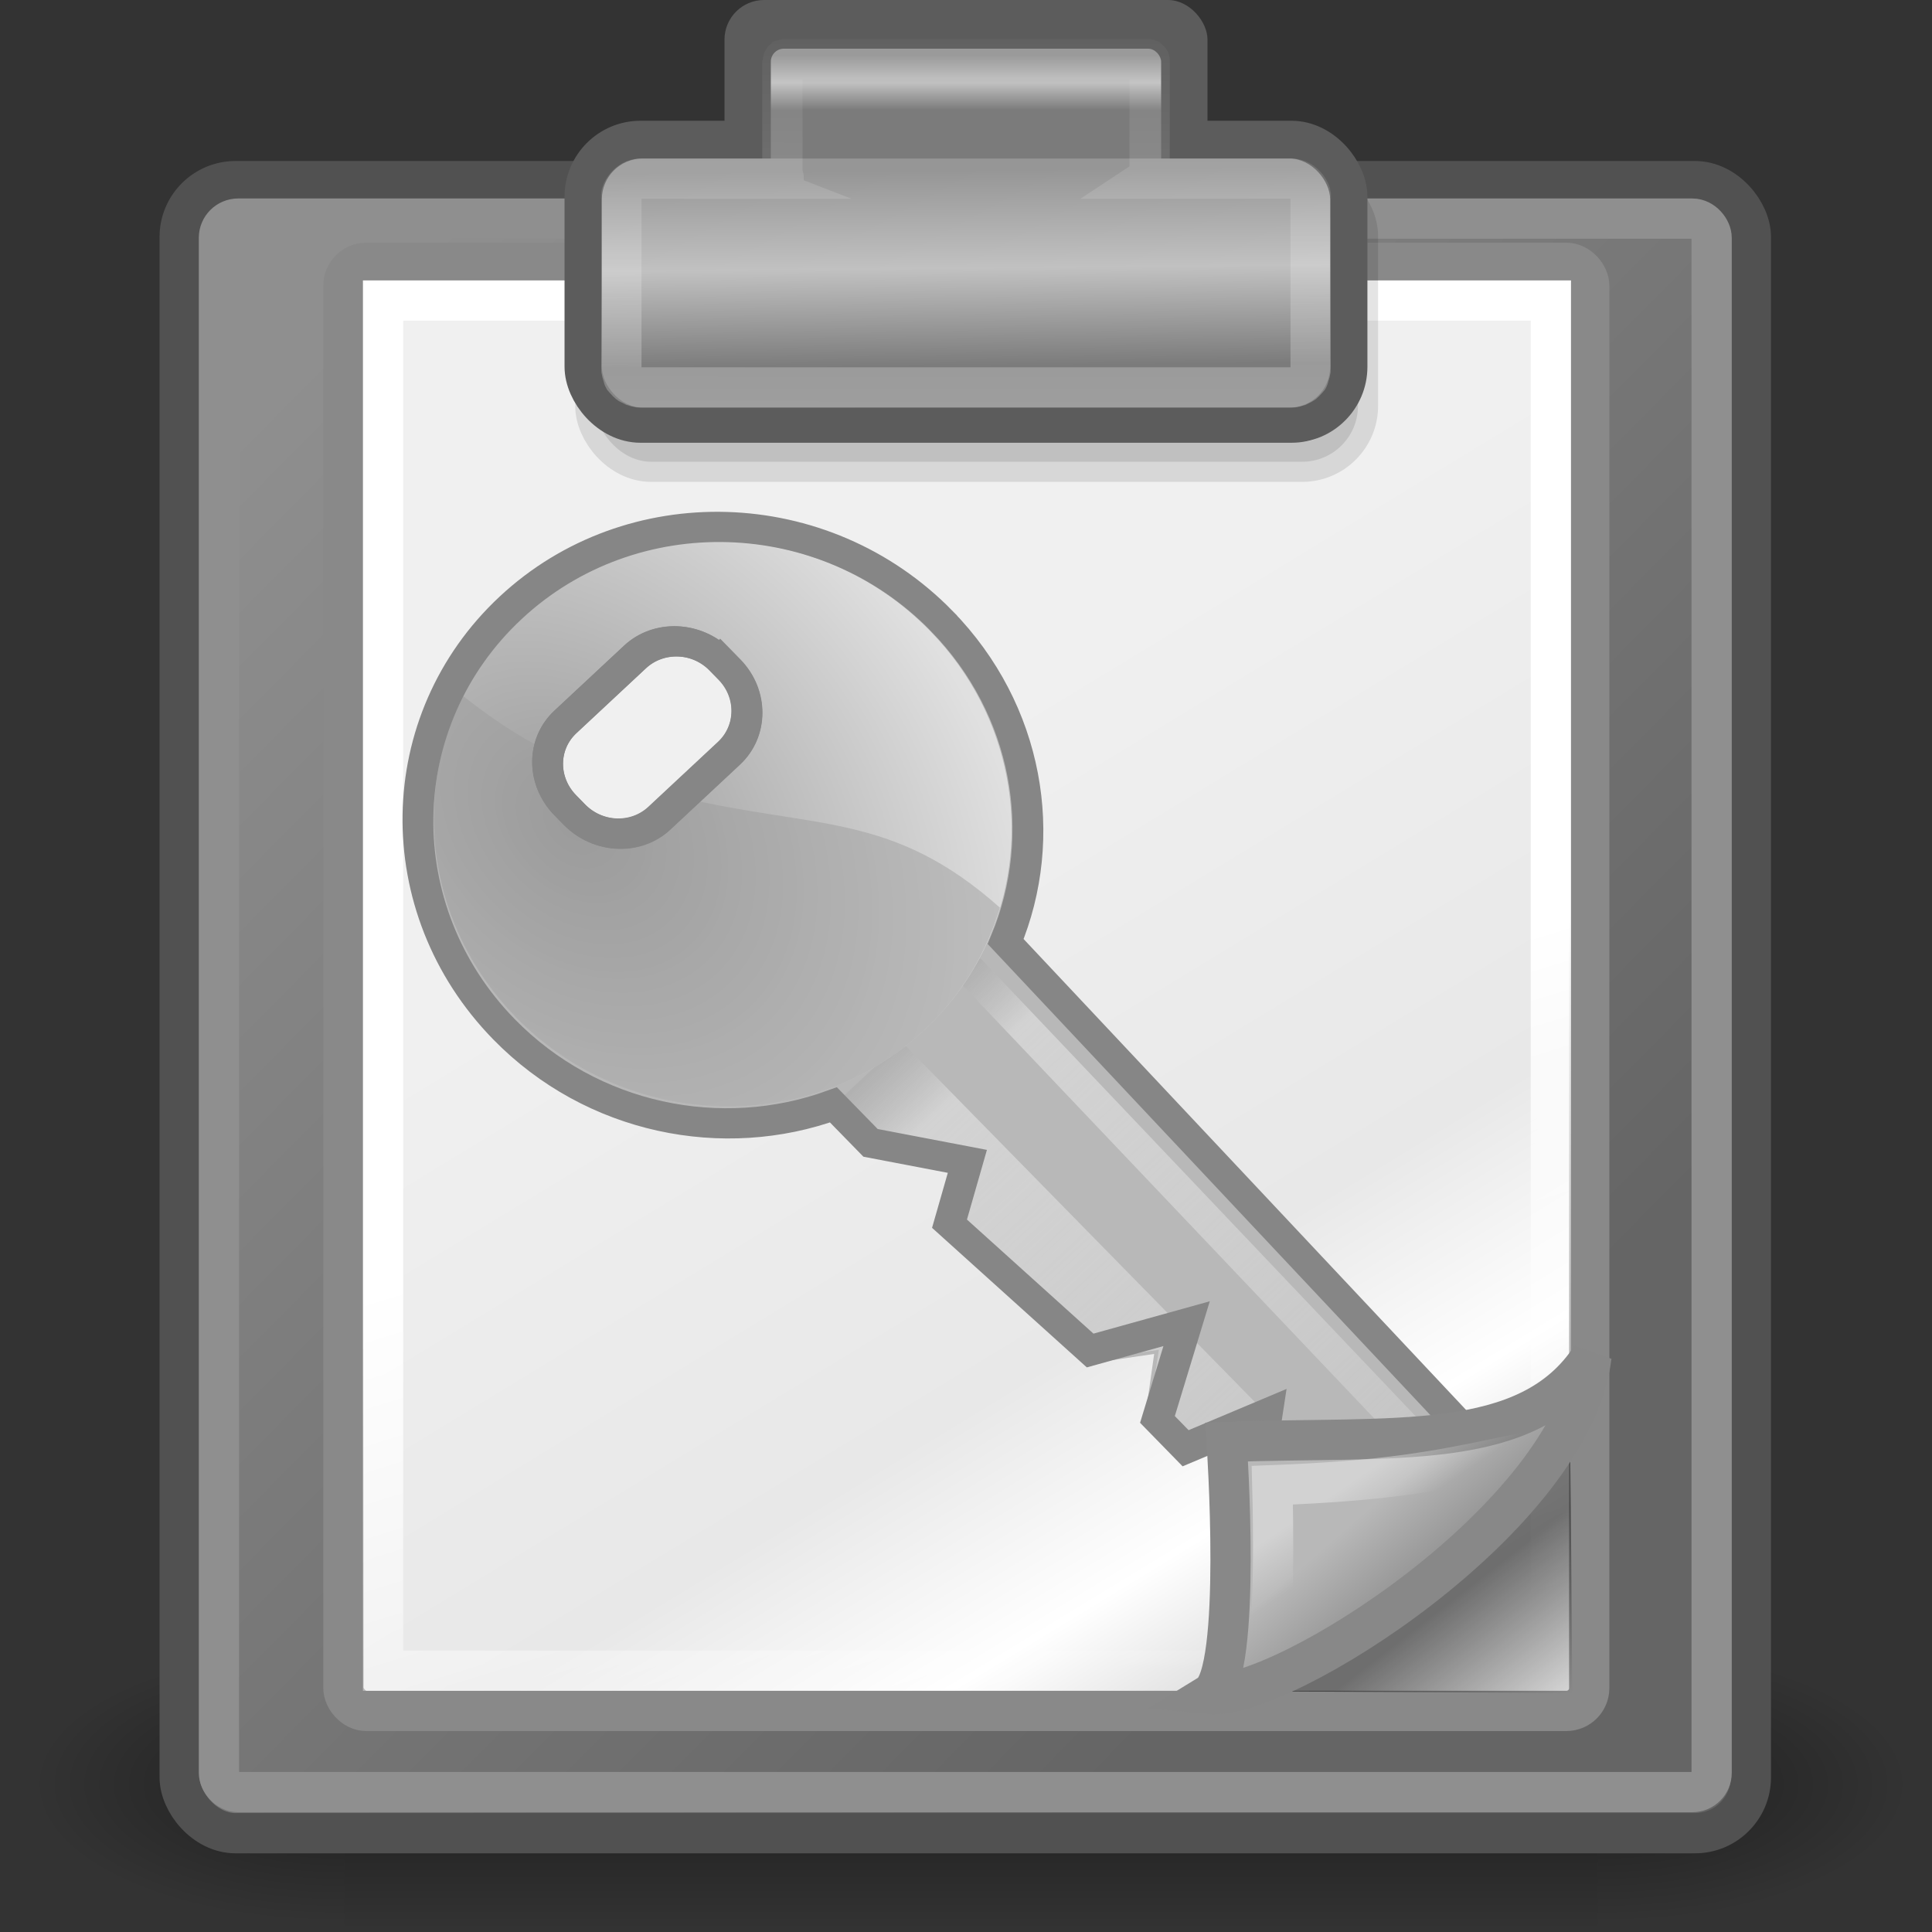 <?xml version="1.0" encoding="UTF-8" standalone="no"?>
<!-- Created with Inkscape (http://www.inkscape.org/) -->

<svg
   xmlns:dc="http://purl.org/dc/elements/1.1/"
   xmlns:cc="http://creativecommons.org/ns#"
   xmlns:rdf="http://www.w3.org/1999/02/22-rdf-syntax-ns#"
   xmlns:svg="http://www.w3.org/2000/svg"
   xmlns="http://www.w3.org/2000/svg"
   xmlns:xlink="http://www.w3.org/1999/xlink"
   xmlns:sodipodi="http://sodipodi.sourceforge.net/DTD/sodipodi-0.dtd"
   xmlns:inkscape="http://www.inkscape.org/namespaces/inkscape"
   version="1.1"
   inkscape:output_extension="org.inkscape.output.svg.inkscape"
   sodipodi:docname="OpenPGP_Applet-key.svg"
   inkscape:version="0.48.5 r10040"
   sodipodi:version="0.32"
   id="svg12360"
   height="48px"
   width="48px">
  <rect width="100%" height="100%" fill="#333333" stroke="none"/>
  <sodipodi:namedview
     id="base"
     pagecolor="#ffffff"
     bordercolor="#666666"
     borderopacity="0.153"
     inkscape:pageopacity="0.0"
     inkscape:pageshadow="2"
     inkscape:zoom="22.627417"
     inkscape:cx="23.367017"
     inkscape:cy="23.636035"
     inkscape:current-layer="svg12360"
     showgrid="true"
     inkscape:grid-bbox="true"
     inkscape:document-units="px"
     inkscape:window-width="1095"
     inkscape:window-height="435"
     inkscape:window-x="823"
     inkscape:window-y="184"
     inkscape:showpageshadow="false"
     inkscape:window-maximized="0">
    <inkscape:grid
       id="grid3107"
       type="xygrid" />
  </sodipodi:namedview>
  <title
     id="title3690">OpenPGP_Applet-key</title>
  <defs
     id="defs12362">
    <inkscape:perspective
       id="perspective80"
       inkscape:persp3d-origin="24 : 16 : 1"
       inkscape:vp_z="48 : 24 : 1"
       inkscape:vp_y="0 : 1000 : 0"
       inkscape:vp_x="0 : 24 : 1"
       sodipodi:type="inkscape:persp3d" />
    <radialGradient
       r="117.143"
       fy="486.648"
       fx="605.714"
       cy="486.648"
       cx="605.714"
       gradientTransform="matrix(-2.774,0,0,1.97,112.762,-872.885)"
       gradientUnits="userSpaceOnUse"
       id="radialGradient5031"
       xlink:href="#linearGradient5060"
       inkscape:collect="always" />
    <linearGradient
       id="linearGradient5060"
       inkscape:collect="always">
      <stop
         id="stop5062"
         offset="0"
         style="stop-color:#000000;stop-opacity:1;" />
      <stop
         id="stop5064"
         offset="1"
         style="stop-color:#000000;stop-opacity:0;" />
    </linearGradient>
    <radialGradient
       r="117.143"
       fy="486.648"
       fx="605.714"
       cy="486.648"
       cx="605.714"
       gradientTransform="matrix(2.774,0,0,1.97,-1891.633,-872.885)"
       gradientUnits="userSpaceOnUse"
       id="radialGradient5029"
       xlink:href="#linearGradient5060"
       inkscape:collect="always" />
    <linearGradient
       id="linearGradient5048">
      <stop
         id="stop5050"
         offset="0"
         style="stop-color:#000000;stop-opacity:0;" />
      <stop
         style="stop-color:#000000;stop-opacity:1;"
         offset="0.5"
         id="stop5056" />
      <stop
         id="stop5052"
         offset="1"
         style="stop-color:#000000;stop-opacity:0;" />
    </linearGradient>
    <linearGradient
       y2="609.505"
       x2="302.857"
       y1="366.648"
       x1="302.857"
       gradientTransform="matrix(2.774,0,0,1.97,-1892.179,-872.885)"
       gradientUnits="userSpaceOnUse"
       id="linearGradient5027"
       xlink:href="#linearGradient5048"
       inkscape:collect="always" />
    <linearGradient
       id="linearGradient2259"
       inkscape:collect="always">
      <stop
         id="stop2261"
         offset="0"
         style="stop-color:#ffffff;stop-opacity:1;" />
      <stop
         id="stop2263"
         offset="1"
         style="stop-color:#ffffff;stop-opacity:0;" />
    </linearGradient>
    <linearGradient
       id="linearGradient2251"
       inkscape:collect="always">
      <stop
         id="stop2253"
         offset="0"
         style="stop-color:#ffffff;stop-opacity:1;" />
      <stop
         id="stop2255"
         offset="1"
         style="stop-color:#ffffff;stop-opacity:0;" />
    </linearGradient>
    <linearGradient
       id="linearGradient2239"
       inkscape:collect="always">
      <stop
         id="stop2241"
         offset="0"
         style="stop-color:#ffffff;stop-opacity:1;" />
      <stop
         id="stop2243"
         offset="1"
         style="stop-color:#ffffff;stop-opacity:0;" />
    </linearGradient>
    <linearGradient
       id="linearGradient2224">
      <stop
         id="stop2226"
         offset="0"
         style="stop-color:#7c7c7c;stop-opacity:1;" />
      <stop
         id="stop2228"
         offset="1"
         style="stop-color:#b8b8b8;stop-opacity:1;" />
    </linearGradient>
    <linearGradient
       id="linearGradient2216"
       inkscape:collect="always">
      <stop
         id="stop2218"
         offset="0"
         style="stop-color:#000000;stop-opacity:1;" />
      <stop
         id="stop2220"
         offset="1"
         style="stop-color:#000000;stop-opacity:0;" />
    </linearGradient>
    <linearGradient
       id="linearGradient15234">
      <stop
         id="stop15236"
         offset="0"
         style="stop-color:#969696;stop-opacity:1;" />
      <stop
         style="stop-color:#c1c1c1;stop-opacity:1;"
         offset="0.5"
         id="stop15242" />
      <stop
         id="stop15238"
         offset="1"
         style="stop-color:#7b7b7b;stop-opacity:1;" />
    </linearGradient>
    <linearGradient
       id="linearGradient15218">
      <stop
         id="stop15220"
         offset="0"
         style="stop-color:#f0f0f0;stop-opacity:1;" />
      <stop
         style="stop-color:#e8e8e8;stop-opacity:1;"
         offset="0.599"
         id="stop2269" />
      <stop
         style="stop-color:#ffffff;stop-opacity:1;"
         offset="0.828"
         id="stop2267" />
      <stop
         id="stop15222"
         offset="1"
         style="stop-color:#d7d7d7;stop-opacity:1;" />
    </linearGradient>
    <linearGradient
       id="linearGradient14484">
      <stop
         id="stop14486"
         offset="0"
         style="stop-color:#8f8f8f;stop-opacity:1;" />
      <stop
         id="stop14488"
         offset="1"
         style="stop-color:#656565;stop-opacity:1;" />
    </linearGradient>
    <linearGradient
       id="linearGradient13746"
       inkscape:collect="always">
      <stop
         id="stop13748"
         offset="0"
         style="stop-color:#636363;stop-opacity:1;" />
      <stop
         id="stop13750"
         offset="1"
         style="stop-color:#636363;stop-opacity:0;" />
    </linearGradient>
    <radialGradient
       gradientUnits="userSpaceOnUse"
       gradientTransform="matrix(1,0,0,0.111,4.987330e-17,40.266)"
       r="21.011"
       fy="45.273"
       fx="24.648"
       cy="45.273"
       cx="24.648"
       id="radialGradient13752"
       xlink:href="#linearGradient13746"
       inkscape:collect="always" />
    <linearGradient
       gradientUnits="userSpaceOnUse"
       y2="37.88"
       x2="33.857"
       y1="10.451"
       x1="6.107"
       id="linearGradient14490"
       xlink:href="#linearGradient14484"
       inkscape:collect="always" />
    <linearGradient
       gradientTransform="matrix(1.066,0,0,0.988,-1.564,7.487332e-2)"
       gradientUnits="userSpaceOnUse"
       y2="39.498"
       x2="35.785"
       y1="18.992"
       x1="22.308"
       id="linearGradient15224"
       xlink:href="#linearGradient15218"
       inkscape:collect="always" />
    <linearGradient
       gradientTransform="matrix(1.053,0,0,1,-1.789,0)"
       gradientUnits="userSpaceOnUse"
       y2="9.323"
       x2="25.464"
       y1="3.818"
       x1="25.405"
       id="linearGradient15240"
       xlink:href="#linearGradient15234"
       inkscape:collect="always" />
    <linearGradient
       gradientUnits="userSpaceOnUse"
       y2="42.062"
       x2="39.062"
       y1="39.156"
       x1="36.812"
       id="linearGradient2222"
       xlink:href="#linearGradient2216"
       inkscape:collect="always" />
    <linearGradient
       gradientUnits="userSpaceOnUse"
       y2="37.771"
       x2="33.665"
       y1="40.458"
       x1="35.997"
       id="linearGradient2230"
       xlink:href="#linearGradient2224"
       inkscape:collect="always" />
    <linearGradient
       gradientUnits="userSpaceOnUse"
       y2="-0.203"
       x2="25.692"
       y1="12.172"
       x1="25.683"
       id="linearGradient2245"
       xlink:href="#linearGradient2239"
       inkscape:collect="always" />
    <linearGradient
       gradientUnits="userSpaceOnUse"
       y2="38.07"
       x2="34.17"
       y1="36.921"
       x1="33.396"
       id="linearGradient2257"
       xlink:href="#linearGradient2251"
       inkscape:collect="always" />
    <linearGradient
       gradientUnits="userSpaceOnUse"
       y2="42.007"
       x2="30.811"
       y1="26.697"
       x1="26.076"
       id="linearGradient2265"
       xlink:href="#linearGradient2259"
       inkscape:collect="always" />
    <linearGradient
       y2="6.481"
       x2="25.405"
       y1="3.818"
       x1="25.405"
       gradientTransform="matrix(0.539,0,0,0.512,10.801,-0.583)"
       gradientUnits="userSpaceOnUse"
       id="linearGradient2283"
       xlink:href="#linearGradient15234"
       inkscape:collect="always" />
    <linearGradient
       y2="9.323"
       x2="25.464"
       y1="3.818"
       x1="25.405"
       gradientTransform="matrix(1.005,0,0,0.884,-0.628,0.844)"
       gradientUnits="userSpaceOnUse"
       id="linearGradient2287"
       xlink:href="#linearGradient15234"
       inkscape:collect="always" />
    <linearGradient
       y2="459.005"
       x2="564.286"
       y1="459.005"
       x1="333.571"
       gradientTransform="matrix(0.093,0,0,0.098,-8.477,-25.387)"
       gradientUnits="userSpaceOnUse"
       id="linearGradient1489"
       xlink:href="#linearGradient2119"
       inkscape:collect="always" />
    <linearGradient
       id="linearGradient2119">
      <stop
         style="stop-color:#adadad;stop-opacity:0.567;"
         offset="0"
         id="stop2121" />
      <stop
         id="stop2378"
         offset="0.11"
         style="stop-color:#dddddd;stop-opacity:0.722;" />
      <stop
         style="stop-color:#ececec;stop-opacity:0.231;"
         offset="1"
         id="stop2123" />
    </linearGradient>
    <linearGradient
       y2="504.344"
       x2="567"
       y1="504.344"
       x1="336.156"
       gradientTransform="matrix(0.093,0,0,0.098,-8.477,-25.387)"
       gradientUnits="userSpaceOnUse"
       id="linearGradient1491"
       xlink:href="#linearGradient2119"
       inkscape:collect="always" />
    <linearGradient
       id="linearGradient3097">
      <stop
         style="stop-color:#adadad;stop-opacity:0.567;"
         offset="0"
         id="stop3099" />
      <stop
         id="stop3101"
         offset="0.11"
         style="stop-color:#dddddd;stop-opacity:0.722;" />
      <stop
         style="stop-color:#ececec;stop-opacity:0.231;"
         offset="1"
         id="stop3103" />
    </linearGradient>
    <radialGradient
       r="90"
       fy="515.082"
       fx="208.841"
       cy="515.082"
       cx="208.841"
       gradientTransform="matrix(0.185,0.005,-0.003,0.146,-26.528,-50.894)"
       gradientUnits="userSpaceOnUse"
       id="radialGradient1493"
       xlink:href="#linearGradient2448"
       inkscape:collect="always" />
    <linearGradient
       id="linearGradient2448">
      <stop
         id="stop2450"
         offset="0"
         style="stop-color:#9c9c9c;stop-opacity:1;" />
      <stop
         id="stop2452"
         offset="1"
         style="stop-color:#e0e0e0;stop-opacity:1" />
    </linearGradient>
    <linearGradient
       y2="609.505"
       x2="302.857"
       y1="366.648"
       x1="302.857"
       gradientTransform="matrix(2.774,0,0,1.97,-1892.179,-872.885)"
       gradientUnits="userSpaceOnUse"
       id="linearGradient5027-329"
       xlink:href="#linearGradient5048-397"
       inkscape:collect="always" />
    <linearGradient
       id="linearGradient5048-397">
      <stop
         id="stop5176"
         offset="0"
         style="stop-color:#000000;stop-opacity:0;" />
      <stop
         style="stop-color:#000000;stop-opacity:1;"
         offset="0.5"
         id="stop5178" />
      <stop
         id="stop5180"
         offset="1"
         style="stop-color:#000000;stop-opacity:0;" />
    </linearGradient>
    <radialGradient
       r="117.143"
       fy="486.648"
       fx="605.714"
       cy="486.648"
       cx="605.714"
       gradientTransform="matrix(2.774,0,0,1.97,-1891.633,-872.885)"
       gradientUnits="userSpaceOnUse"
       id="radialGradient5029-252"
       xlink:href="#linearGradient5060-789"
       inkscape:collect="always" />
    <linearGradient
       id="linearGradient5060-789"
       inkscape:collect="always">
      <stop
         id="stop5184"
         offset="0"
         style="stop-color:#000000;stop-opacity:1;" />
      <stop
         id="stop5186"
         offset="1"
         style="stop-color:#000000;stop-opacity:0;" />
    </linearGradient>
    <radialGradient
       r="117.143"
       fy="486.648"
       fx="605.714"
       cy="486.648"
       cx="605.714"
       gradientTransform="matrix(-2.774,0,0,1.97,112.762,-872.885)"
       gradientUnits="userSpaceOnUse"
       id="radialGradient5031-702"
       xlink:href="#linearGradient5060-708"
       inkscape:collect="always" />
    <linearGradient
       id="linearGradient5060-708"
       inkscape:collect="always">
      <stop
         id="stop5190"
         offset="0"
         style="stop-color:#000000;stop-opacity:1;" />
      <stop
         id="stop5192"
         offset="1"
         style="stop-color:#000000;stop-opacity:0;" />
    </linearGradient>
    <linearGradient
       gradientUnits="userSpaceOnUse"
       y2="37.88"
       x2="33.857"
       y1="10.451"
       x1="6.107"
       id="linearGradient14490-271"
       xlink:href="#linearGradient14484-734"
       inkscape:collect="always" />
    <linearGradient
       id="linearGradient14484-734">
      <stop
         id="stop5196"
         offset="0"
         style="stop-color:#8f8f8f;stop-opacity:1;" />
      <stop
         id="stop5198"
         offset="1"
         style="stop-color:#656565;stop-opacity:1;" />
    </linearGradient>
    <linearGradient
       gradientTransform="matrix(1.066,0,0,0.988,-1.564,7.487332e-2)"
       gradientUnits="userSpaceOnUse"
       y2="39.498"
       x2="35.785"
       y1="18.992"
       x1="22.308"
       id="linearGradient15224-404"
       xlink:href="#linearGradient15218-798"
       inkscape:collect="always" />
    <linearGradient
       id="linearGradient15218-798">
      <stop
         id="stop5202"
         offset="0"
         style="stop-color:#f0f0f0;stop-opacity:1;" />
      <stop
         style="stop-color:#e8e8e8;stop-opacity:1;"
         offset="0.599"
         id="stop5204" />
      <stop
         style="stop-color:#ffffff;stop-opacity:1;"
         offset="0.828"
         id="stop5206" />
      <stop
         id="stop5208"
         offset="1"
         style="stop-color:#d7d7d7;stop-opacity:1;" />
    </linearGradient>
    <linearGradient
       gradientUnits="userSpaceOnUse"
       y2="42.007"
       x2="30.811"
       y1="26.697"
       x1="26.076"
       id="linearGradient2265-989"
       xlink:href="#linearGradient2259-96"
       inkscape:collect="always" />
    <linearGradient
       id="linearGradient2259-96"
       inkscape:collect="always">
      <stop
         id="stop5212"
         offset="0"
         style="stop-color:#ffffff;stop-opacity:1;" />
      <stop
         id="stop5214"
         offset="1"
         style="stop-color:#ffffff;stop-opacity:0;" />
    </linearGradient>
    <linearGradient
       gradientTransform="matrix(1.053,0,0,1,-1.789,0)"
       gradientUnits="userSpaceOnUse"
       y2="9.323"
       x2="25.464"
       y1="3.818"
       x1="25.405"
       id="linearGradient15240-828"
       xlink:href="#linearGradient15234-626"
       inkscape:collect="always" />
    <linearGradient
       id="linearGradient15234-626">
      <stop
         id="stop5218"
         offset="0"
         style="stop-color:#969696;stop-opacity:1;" />
      <stop
         style="stop-color:#c1c1c1;stop-opacity:1;"
         offset="0.5"
         id="stop5220" />
      <stop
         id="stop5222"
         offset="1"
         style="stop-color:#7b7b7b;stop-opacity:1;" />
    </linearGradient>
    <linearGradient
       y2="6.481"
       x2="25.405"
       y1="3.818"
       x1="25.405"
       gradientTransform="matrix(0.539,0,0,0.512,10.801,-0.583)"
       gradientUnits="userSpaceOnUse"
       id="linearGradient2283-492"
       xlink:href="#linearGradient15234-784"
       inkscape:collect="always" />
    <linearGradient
       id="linearGradient15234-784">
      <stop
         id="stop5226"
         offset="0"
         style="stop-color:#969696;stop-opacity:1;" />
      <stop
         style="stop-color:#c1c1c1;stop-opacity:1;"
         offset="0.5"
         id="stop5228" />
      <stop
         id="stop5230"
         offset="1"
         style="stop-color:#7b7b7b;stop-opacity:1;" />
    </linearGradient>
    <linearGradient
       y2="9.323"
       x2="25.464"
       y1="3.818"
       x1="25.405"
       gradientTransform="matrix(1.005,0,0,0.884,-0.628,0.844)"
       gradientUnits="userSpaceOnUse"
       id="linearGradient2287-255"
       xlink:href="#linearGradient15234-700"
       inkscape:collect="always" />
    <linearGradient
       id="linearGradient15234-700">
      <stop
         id="stop5234"
         offset="0"
         style="stop-color:#969696;stop-opacity:1;" />
      <stop
         style="stop-color:#c1c1c1;stop-opacity:1;"
         offset="0.5"
         id="stop5236" />
      <stop
         id="stop5238"
         offset="1"
         style="stop-color:#7b7b7b;stop-opacity:1;" />
    </linearGradient>
    <linearGradient
       gradientUnits="userSpaceOnUse"
       y2="42.062"
       x2="39.062"
       y1="39.156"
       x1="36.812"
       id="linearGradient2222-173"
       xlink:href="#linearGradient2216-799"
       inkscape:collect="always" />
    <linearGradient
       id="linearGradient2216-799"
       inkscape:collect="always">
      <stop
         id="stop5242"
         offset="0"
         style="stop-color:#000000;stop-opacity:1;" />
      <stop
         id="stop5244"
         offset="1"
         style="stop-color:#000000;stop-opacity:0;" />
    </linearGradient>
    <linearGradient
       gradientUnits="userSpaceOnUse"
       y2="-0.203"
       x2="25.692"
       y1="12.172"
       x1="25.683"
       id="linearGradient2245-326"
       xlink:href="#linearGradient2239-1"
       inkscape:collect="always" />
    <linearGradient
       id="linearGradient2239-1"
       inkscape:collect="always">
      <stop
         id="stop5248"
         offset="0"
         style="stop-color:#ffffff;stop-opacity:1;" />
      <stop
         id="stop5250"
         offset="1"
         style="stop-color:#ffffff;stop-opacity:0;" />
    </linearGradient>
    <linearGradient
       y2="459.005"
       x2="564.286"
       y1="459.005"
       x1="333.571"
       gradientTransform="matrix(0.093,0,0,0.098,-8.477,-25.387)"
       gradientUnits="userSpaceOnUse"
       id="linearGradient1489-412"
       xlink:href="#linearGradient2119-553"
       inkscape:collect="always" />
    <linearGradient
       id="linearGradient2119-553">
      <stop
         style="stop-color:#adadad;stop-opacity:0.567;"
         offset="0"
         id="stop5254" />
      <stop
         id="stop5256"
         offset="0.11"
         style="stop-color:#dddddd;stop-opacity:0.722;" />
      <stop
         style="stop-color:#ececec;stop-opacity:0.231;"
         offset="1"
         id="stop5258" />
    </linearGradient>
    <linearGradient
       y2="504.344"
       x2="567"
       y1="504.344"
       x1="336.156"
       gradientTransform="matrix(0.093,0,0,0.098,-8.477,-25.387)"
       gradientUnits="userSpaceOnUse"
       id="linearGradient1491-658"
       xlink:href="#linearGradient2119-173"
       inkscape:collect="always" />
    <linearGradient
       id="linearGradient2119-173">
      <stop
         style="stop-color:#adadad;stop-opacity:0.567;"
         offset="0"
         id="stop5262" />
      <stop
         id="stop5264"
         offset="0.11"
         style="stop-color:#dddddd;stop-opacity:0.722;" />
      <stop
         style="stop-color:#ececec;stop-opacity:0.231;"
         offset="1"
         id="stop5266" />
    </linearGradient>
    <radialGradient
       r="90"
       fy="515.082"
       fx="208.841"
       cy="515.082"
       cx="208.841"
       gradientTransform="matrix(0.185,0.005,-0.003,0.146,-26.528,-50.894)"
       gradientUnits="userSpaceOnUse"
       id="radialGradient1493-727"
       xlink:href="#linearGradient2448-662"
       inkscape:collect="always" />
    <linearGradient
       id="linearGradient2448-662">
      <stop
         id="stop5270"
         offset="0"
         style="stop-color:#9c9c9c;stop-opacity:1;" />
      <stop
         id="stop5272"
         offset="1"
         style="stop-color:#e0e0e0;stop-opacity:1" />
    </linearGradient>
    <linearGradient
       gradientUnits="userSpaceOnUse"
       y2="37.771"
       x2="33.665"
       y1="40.458"
       x1="35.997"
       id="linearGradient2230-680"
       xlink:href="#linearGradient2224-723"
       inkscape:collect="always" />
    <linearGradient
       id="linearGradient2224-723">
      <stop
         id="stop5276"
         offset="0"
         style="stop-color:#7c7c7c;stop-opacity:1;" />
      <stop
         id="stop5278"
         offset="1"
         style="stop-color:#b8b8b8;stop-opacity:1;" />
    </linearGradient>
    <linearGradient
       gradientUnits="userSpaceOnUse"
       y2="38.07"
       x2="34.17"
       y1="36.921"
       x1="33.396"
       id="linearGradient2257-706"
       xlink:href="#linearGradient2251-919"
       inkscape:collect="always" />
    <linearGradient
       id="linearGradient2251-919"
       inkscape:collect="always">
      <stop
         id="stop5282"
         offset="0"
         style="stop-color:#ffffff;stop-opacity:1;" />
      <stop
         id="stop5284"
         offset="1"
         style="stop-color:#ffffff;stop-opacity:0;" />
    </linearGradient>
  </defs>
  <g
     inkscape:groupmode="layer"
     inkscape:label="Layer 1"
     id="layer1">
    <g
       transform="matrix(2.325216e-2,0,0,1.485743e-2,44.806,43.06)"
       id="g5022"
       style="display:inline">
      <rect
         style="opacity:0.402;color:black;fill:url(#linearGradient5027-329);fill-opacity:1;fill-rule:nonzero;stroke:none;stroke-width:1;stroke-linecap:round;stroke-linejoin:miter;marker:none;marker-start:none;marker-mid:none;marker-end:none;stroke-miterlimit:4;stroke-dasharray:none;stroke-dashoffset:0;stroke-opacity:1;visibility:visible;display:inline;overflow:visible"
         id="rect4173"
         width="1339.633"
         height="478.357"
         x="-1559.252"
         y="-150.697" />
      <path
         style="opacity:0.402;color:black;fill:url(#radialGradient5029-252);fill-opacity:1;fill-rule:nonzero;stroke:none;stroke-width:1;stroke-linecap:round;stroke-linejoin:miter;marker:none;marker-start:none;marker-mid:none;marker-end:none;stroke-miterlimit:4;stroke-dasharray:none;stroke-dashoffset:0;stroke-opacity:1;visibility:visible;display:inline;overflow:visible"
         d="M -219.619,-150.68 C -219.619,-150.68 -219.619,327.65 -219.619,327.65 C -76.745,328.551 125.781,220.481 125.781,88.454 C 125.781,-43.572 -33.655,-150.68 -219.619,-150.68 z "
         id="path5058"
         sodipodi:nodetypes="cccc" />
      <path
         sodipodi:nodetypes="cccc"
         id="path5018"
         d="M -1559.252,-150.68 C -1559.252,-150.68 -1559.252,327.65 -1559.252,327.65 C -1702.127,328.551 -1904.652,220.481 -1904.652,88.454 C -1904.652,-43.572 -1745.216,-150.68 -1559.252,-150.68 z "
         style="opacity:0.402;color:black;fill:url(#radialGradient5031-702);fill-opacity:1;fill-rule:nonzero;stroke:none;stroke-width:1;stroke-linecap:round;stroke-linejoin:miter;marker:none;marker-start:none;marker-mid:none;marker-end:none;stroke-miterlimit:4;stroke-dasharray:none;stroke-dashoffset:0;stroke-opacity:1;visibility:visible;display:inline;overflow:visible" />
    </g>
    <rect
       ry="1.388"
       rx="1.388"
       y="4.5"
       x="4.464"
       height="41.045"
       width="39.036"
       id="rect12368"
       style="opacity:1;fill:url(#linearGradient14490-271);fill-opacity:1.0;fill-rule:evenodd;stroke:#515151;stroke-width:1;stroke-linecap:butt;stroke-linejoin:miter;stroke-miterlimit:4;stroke-dasharray:none;stroke-dashoffset:0;stroke-opacity:1" />
    <rect
       ry="0.567"
       rx="0.567"
       y="6.53"
       x="8.532"
       height="35.977"
       width="30.952"
       id="rect12413"
       style="opacity:1;fill:url(#linearGradient15224-404);fill-opacity:1;fill-rule:evenodd;stroke:#898989;stroke-width:1;stroke-linecap:butt;stroke-linejoin:miter;stroke-miterlimit:4;stroke-dasharray:none;stroke-dashoffset:0;stroke-opacity:1" />
    <rect
       ry="0.984"
       rx="0.984"
       y="0"
       x="18"
       height="4"
       width="12"
       id="rect13756"
       style="opacity:1;fill:#5c5c5c;fill-opacity:1;fill-rule:evenodd;stroke:none;stroke-width:1;stroke-linecap:butt;stroke-linejoin:miter;stroke-miterlimit:4;stroke-dasharray:none;stroke-dashoffset:0;stroke-opacity:1" />
    <rect
       ry="0"
       rx="0"
       y="7.467"
       x="9.517"
       height="34.041"
       width="29.014"
       id="rect15244"
       style="opacity:1;fill:none;fill-opacity:1;fill-rule:evenodd;stroke:url(#linearGradient2265-989);stroke-width:1;stroke-linecap:butt;stroke-linejoin:miter;stroke-miterlimit:4;stroke-dasharray:none;stroke-dashoffset:0;stroke-opacity:1" />
    <rect
       ry="0.479"
       rx="0.479"
       y="5.431"
       x="5.439"
       height="39.093"
       width="37.086"
       id="rect15974"
       style="opacity:1;fill:none;fill-opacity:1;fill-rule:evenodd;stroke:#8f8f8f;stroke-width:1;stroke-linecap:butt;stroke-linejoin:miter;stroke-miterlimit:4;stroke-dasharray:none;stroke-dashoffset:0;stroke-opacity:1" />
    <rect
       style="opacity:0.108;fill:#000000;fill-opacity:1;fill-rule:evenodd;stroke:#000000;stroke-width:1;stroke-linecap:butt;stroke-linejoin:miter;stroke-miterlimit:4;stroke-dasharray:none;stroke-dashoffset:0;stroke-opacity:1"
       id="rect2208"
       width="18.947"
       height="7"
       x="14.791"
       y="4.472"
       rx="1.388"
       ry="1.388" />
    <rect
       style="opacity:1;fill:url(#linearGradient15240-828);fill-opacity:1;fill-rule:evenodd;stroke:#5c5c5c;stroke-width:1;stroke-linecap:butt;stroke-linejoin:miter;stroke-miterlimit:4;stroke-dasharray:none;stroke-dashoffset:0;stroke-opacity:1"
       id="rect2285"
       width="18.947"
       height="7"
       x="14.526"
       y="3.5"
       rx="1.388"
       ry="1.388" />
    <rect
       style="opacity:1;fill:url(#linearGradient2283-492);fill-opacity:1;fill-rule:evenodd;stroke:none;stroke-width:1;stroke-linecap:butt;stroke-linejoin:miter;stroke-miterlimit:4;stroke-dasharray:none;stroke-dashoffset:0;stroke-opacity:1"
       id="rect2281"
       width="9.697"
       height="3.583"
       x="19.151"
       y="1.209"
       rx="0.325"
       ry="0.325" />
    <rect
       ry="1.013"
       rx="1.013"
       y="3.938"
       x="14.953"
       height="6.188"
       width="18.094"
       id="rect13754"
       style="opacity:1;fill:url(#linearGradient2287-255);fill-opacity:1;fill-rule:evenodd;stroke:none;stroke-width:1;stroke-linecap:butt;stroke-linejoin:miter;stroke-miterlimit:4;stroke-dasharray:none;stroke-dashoffset:0;stroke-opacity:1" />
    <path
       sodipodi:nodetypes="cccc"
       id="path2212"
       d="M 39.018,36.25 L 39.062,42.062 L 30.562,42.018 L 39.018,36.25 z "
       style="opacity:0.489;color:#000000;fill:url(#linearGradient2222-173);fill-opacity:1.0;fill-rule:evenodd;stroke:none;stroke-width:1;stroke-linecap:butt;stroke-linejoin:miter;marker:none;marker-start:none;marker-mid:none;marker-end:none;stroke-miterlimit:4;stroke-dasharray:none;stroke-dashoffset:0;stroke-opacity:1;visibility:visible;display:inline;overflow:visible" />
    <path
       id="rect2232"
       d="M 19.469 1.469 C 19.467 1.471 19.47 1.498 19.469 1.5 C 19.468 1.503 19.438 1.497 19.438 1.5 L 19.438 4.375 C 19.438 4.381 19.466 4.401 19.469 4.406 C 19.471 4.408 19.466 4.436 19.469 4.438 L 15.938 4.438 C 15.92 4.438 15.892 4.436 15.875 4.438 C 15.841 4.443 15.781 4.457 15.75 4.469 C 15.612 4.527 15.482 4.668 15.438 4.812 C 15.427 4.854 15.438 4.924 15.438 4.969 L 15.438 9.125 C 15.438 9.143 15.436 9.17 15.438 9.188 C 15.443 9.222 15.457 9.281 15.469 9.312 C 15.478 9.336 15.487 9.385 15.5 9.406 C 15.505 9.413 15.526 9.431 15.531 9.438 C 15.552 9.463 15.6 9.51 15.625 9.531 C 15.638 9.541 15.673 9.554 15.688 9.562 C 15.702 9.57 15.735 9.587 15.75 9.594 C 15.781 9.605 15.841 9.62 15.875 9.625 C 15.892 9.627 15.92 9.625 15.938 9.625 L 32.062 9.625 C 32.08 9.625 32.108 9.627 32.125 9.625 C 32.159 9.62 32.219 9.605 32.25 9.594 C 32.265 9.587 32.298 9.57 32.312 9.562 C 32.327 9.554 32.362 9.541 32.375 9.531 C 32.4 9.51 32.448 9.463 32.469 9.438 C 32.474 9.431 32.495 9.413 32.5 9.406 C 32.513 9.385 32.522 9.336 32.531 9.312 C 32.543 9.281 32.557 9.222 32.562 9.188 C 32.564 9.17 32.562 9.143 32.562 9.125 L 32.562 4.969 C 32.562 4.924 32.573 4.854 32.562 4.812 C 32.518 4.668 32.388 4.527 32.25 4.469 C 32.219 4.457 32.159 4.443 32.125 4.438 C 32.108 4.436 32.08 4.438 32.062 4.438 L 28.531 4.438 C 28.534 4.436 28.529 4.408 28.531 4.406 C 28.534 4.401 28.562 4.381 28.562 4.375 L 28.562 1.5 C 28.562 1.497 28.532 1.503 28.531 1.5 C 28.53 1.498 28.533 1.471 28.531 1.469 C 28.528 1.468 28.503 1.469 28.5 1.469 L 19.5 1.469 C 19.497 1.469 19.472 1.468 19.469 1.469 z "
       style="opacity:0.317;fill:none;fill-opacity:1;fill-rule:evenodd;stroke:url(#linearGradient2245-326);stroke-width:1;stroke-linecap:butt;stroke-linejoin:miter;stroke-miterlimit:4;stroke-dasharray:none;stroke-dashoffset:0;stroke-opacity:1" />
    <g
       transform="matrix(0.546,0.559,-0.537,0.501,22.164,1.852)"
       inkscape:label="Layer 1"
       id="g1446"
       style="display:inline">
      <path
         style="fill:#b8b8b8;fill-opacity:1;fill-rule:evenodd;stroke:none"
         d="m 13.781,11.719 c -5.339,0 -9.656,4.533 -9.656,10.125 2e-7,5.592 4.317,10.125 9.656,10.125 4.005,0 7.438,-2.551 8.906,-6.188 l 1.688,0 2.531,-1.406 0.562,1.406 7,-0.406 0.969,-1.469 1.094,1.469 1.781,0 0.969,-2.281 1.094,1.688 1.625,0 c 0.012,0 0.023,0.008 0.031,0 0.009,-0.008 0.031,-0.018 0.031,-0.031 0,0 3.125,-3 3.125,-3 10e-7,0 -1.25,-3.562 -1.25,-3.562 L 22.625,17.75 C 21.125,14.19 17.733,11.719 13.781,11.719 z M 9.906,18 10.312,18 c 1.07,0 1.938,0.904 1.938,2 l 0,3.219 c 0,1.096 -0.868,1.969 -1.938,1.969 l -0.406,0 c -1.07,0 -1.938,-0.872 -1.938,-1.969 l 0,-3.219 c 0,-1.096 0.868,-2 1.938,-2 z"
         id="path1306"
         sodipodi:nodetypes="csscccccccccccscccccccccccccc"
         inkscape:connector-curvature="0" />
      <path
         style="fill:url(#linearGradient1489-412);fill-opacity:1;fill-rule:evenodd;stroke:none"
         d="m 22.504,18.755 21.309,0.314 c 0.025,0 0.044,0.017 0.044,0.038 l 0,0.99 c 0,0.021 -0.02,0.038 -0.044,0.038 L 22.504,19.82 c -0.025,0 -0.044,-0.017 -0.044,-0.038 l 0,-0.99 c 0,-0.021 0.02,-0.038 0.044,-0.038 z"
         id="rect2116"
         sodipodi:nodetypes="ccccccccc"
         inkscape:connector-curvature="0" />
      <path
         style="fill:url(#linearGradient1491-658);fill-opacity:1;fill-rule:evenodd;stroke:none"
         d="m 44.109,22.593 -21.372,0.046 c -0.022,0 -0.038,0.049 -0.038,0.111 l 0,2.828 1.678,0 2.522,-1.406 0.568,1.406 6.988,-0.394 0.988,-1.49 1.078,1.49 1.777,0 0.988,-2.277 1.078,1.687 1.646,0 c 0.012,0 0.023,-0.004 0.032,-0.012 0.009,-0.008 0.014,-0.021 0.014,-0.034 0,0 1.126,-1.072 2.052,-1.954 z"
         id="path2363"
         sodipodi:nodetypes="ccccccccccccccscc"
         inkscape:connector-curvature="0" />
      <g
         id="g3586"
         transform="matrix(1.015,0,0,1.015,-0.205,-0.325)">
        <path
           id="path2380"
           d="m 13.75,12.375 c -4.986,0 -9.031,4.228 -9.031,9.438 0,5.21 4.045,9.438 9.031,9.438 4.986,0 9.031,-4.228 9.031,-9.438 0,-5.21 -4.045,-9.438 -9.031,-9.438 z M 9.906,18 10.312,18 c 1.07,0 1.938,0.904 1.938,2 l 0,3.219 c 0,1.096 -0.868,1.969 -1.938,1.969 l -0.406,0 c -1.07,0 -1.938,-0.872 -1.938,-1.969 l 0,-3.219 c 0,-1.096 0.868,-2 1.938,-2 z"
           style="fill:url(#radialGradient1493-727);fill-opacity:1;fill-rule:evenodd;stroke:none"
           inkscape:connector-curvature="0" />
        <path
           id="path2440"
           d="M 21.594,17.156 C 17.079,17.493 15.849,19.745 12.25,22.188 l 0,1.031 c 0,1.096 -0.868,1.969 -1.938,1.969 l -0.406,0 c -0.668,0 -1.185,-0.381 -1.531,-0.906 -1.09,0.403 -2.107,0.604 -3.125,0.75 1.26,3.628 4.595,6.219 8.5,6.219 4.986,1e-6 9.031,-4.228 9.031,-9.438 0,-1.695 -0.438,-3.281 -1.188,-4.656 z"
           style="opacity:0.454;fill:#9a9a9a;fill-opacity:1;fill-rule:evenodd;stroke:none"
           inkscape:connector-curvature="0" />
      </g>
      <path
         style="fill:none;stroke:#868686;stroke-width:1;stroke-linecap:butt;stroke-linejoin:round;stroke-miterlimit:4;stroke-opacity:1;stroke-dasharray:none"
         d="m 9.895,18.013 0.413,0 c 1.07,0 1.931,0.883 1.931,1.979 l 0,3.219 c 0,1.096 -0.861,1.979 -1.931,1.979 l -0.413,0 c -1.07,0 -1.931,-0.883 -1.931,-1.979 l 0,-3.219 c 0,-1.096 0.861,-1.979 1.931,-1.979 z"
         id="rect2420"
         inkscape:connector-curvature="0" />
      <path
         id="path3594"
         d="m 13.781,11.719 c -5.339,0 -9.656,4.533 -9.656,10.125 2e-7,5.592 4.317,10.125 9.656,10.125 4.005,0 7.438,-2.551 8.906,-6.188 l 1.688,0 2.531,-1.906 1.062,1.906 6,-0.406 1.469,-2.969 1.594,2.969 1.281,0 0.969,-2.781 1.594,2.188 1.125,0 c 0.012,0 0.023,0.008 0.031,0 0.009,-0.008 0.031,-0.018 0.031,-0.031 0,0 3.125,-3 3.125,-3 10e-7,0 -1.25,-3.562 -1.25,-3.562 L 22.625,17.75 C 21.125,14.19 17.733,11.719 13.781,11.719 z M 9.906,18 10.312,18 c 1.07,0 1.938,0.904 1.938,2 l 0,3.219 c 0,1.096 -0.868,1.969 -1.938,1.969 l -0.406,0 c -1.07,0 -1.938,-0.872 -1.938,-1.969 l 0,-3.219 c 0,-1.096 0.868,-2 1.938,-2 z"
         style="fill:none;stroke:#868686;stroke-width:1;stroke-linecap:butt;stroke-linejoin:miter;stroke-miterlimit:4;stroke-opacity:1;stroke-dasharray:none"
         sodipodi:nodetypes="csscccccccccccscccccccccccccc"
         inkscape:connector-curvature="0" />
    </g>
    <path
       sodipodi:nodetypes="cccc"
       id="path2210"
       d="M 30.059,42.087 C 31.85,42.255 39.049,37.717 39.54,33.699 C 37.977,36.122 34.585,35.667 30.476,35.826 C 30.476,35.826 30.872,41.587 30.059,42.087 z "
       style="opacity:1;color:#000000;fill:url(#linearGradient2230-680);fill-opacity:1.0;fill-rule:evenodd;stroke:#888888;stroke-width:1;stroke-linecap:butt;stroke-linejoin:miter;marker:none;marker-start:none;marker-mid:none;marker-end:none;stroke-miterlimit:4;stroke-dasharray:none;stroke-dashoffset:0;stroke-opacity:1;visibility:visible;display:inline;overflow:visible" />
    <path
       style="opacity:0.369;color:#000000;fill:none;fill-opacity:1;fill-rule:evenodd;stroke:url(#linearGradient2257-706);stroke-width:1;stroke-linecap:butt;stroke-linejoin:miter;marker:none;marker-start:none;marker-mid:none;marker-end:none;stroke-miterlimit:4;stroke-dasharray:none;stroke-dashoffset:0;stroke-opacity:1;visibility:visible;display:inline;overflow:visible"
       d="M 31.51,40.687 C 32.879,40.003 36.039,38.086 37.338,36.205 C 35.546,36.581 34.347,36.795 31.611,36.9 C 31.611,36.9 31.697,39.912 31.51,40.687 z "
       id="path2247"
       sodipodi:nodetypes="cccc" />
  </g>
</svg>
